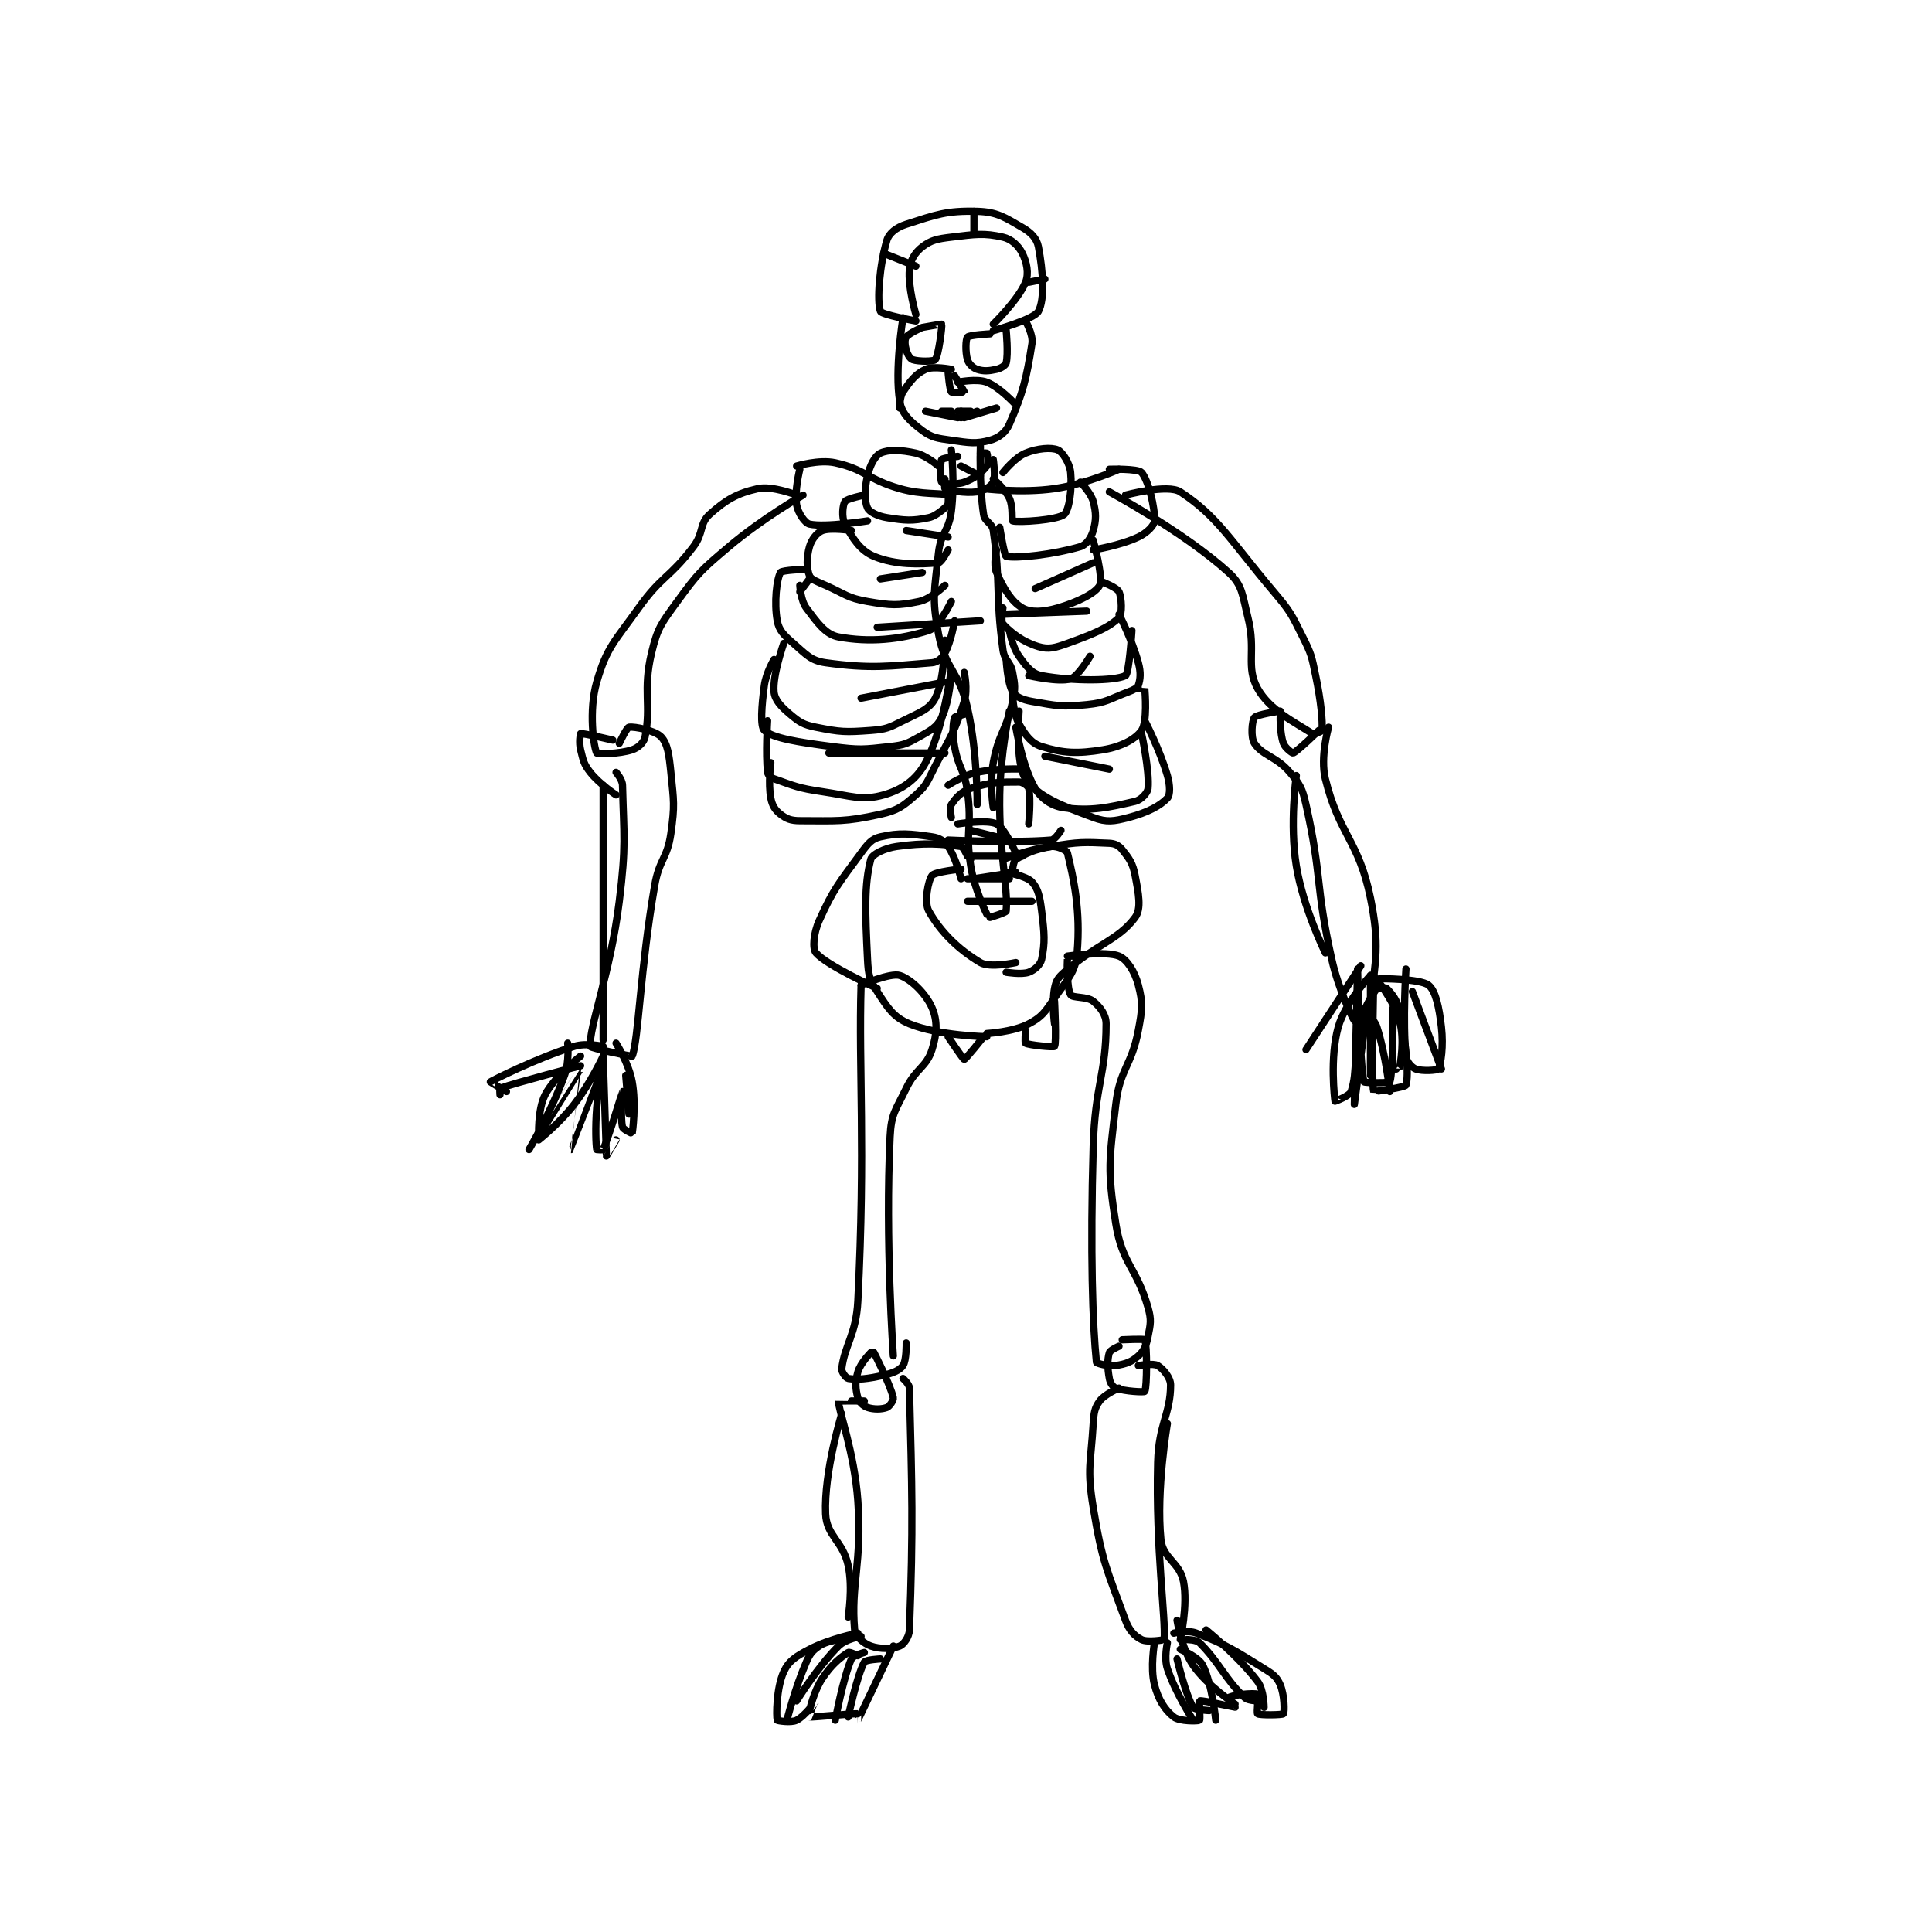 <?xml version="1.0" encoding="utf-8"?>
<!DOCTYPE svg PUBLIC "-//W3C//DTD SVG 1.1//EN" "http://www.w3.org/Graphics/SVG/1.1/DTD/svg11.dtd">
<svg viewBox="0 0 800 800" preserveAspectRatio="xMinYMin meet" xmlns="http://www.w3.org/2000/svg" version="1.1">
<g fill="none" stroke="black" stroke-linecap="round" stroke-linejoin="round" stroke-width="2.247">
<g transform="translate(203.031,87.52) scale(1.335) translate(-134,-13.417)">
<path id="0" d="M266 47.417 C266 47.417 255.383 45.479 255 44.417 C253.83 41.167 254.758 29.982 257 22.417 C257.673 20.147 259.985 18.386 263 17.417 C272.229 14.45 275.476 13.152 285 13.417 C291.152 13.588 293.521 15.244 299 18.417 C301.748 20.008 303.495 21.793 304 24.417 C305.45 31.954 306.028 40.651 304 44.417 C302.627 46.966 290 50.417 290 50.417 "/>
<path id="1" d="M262 46.417 C262 46.417 259.325 62.644 261 72.417 C261.662 76.276 264.308 78.648 268 81.417 C271.021 83.682 272.614 83.79 277 84.417 C282.582 85.214 284.646 85.626 289 84.417 C291.681 83.672 293.847 82.076 295 79.417 C299.251 69.606 300.294 65.335 302 54.417 C302.437 51.618 300 47.417 300 47.417 "/>
<path id="2" d="M277 87.417 C277 87.417 278.118 97.472 277 106.417 C276.206 112.772 273.668 113.07 273 119.417 C271.755 131.239 270.889 133.157 273 144.417 C275.085 155.535 279.403 155.946 282 167.417 C285.182 181.472 285 197.417 285 197.417 "/>
<path id="3" d="M286 86.417 C286 86.417 285.594 98.277 287 107.417 C287.363 109.776 289.658 110.025 290 112.417 C292.355 128.904 290.625 131.996 293 149.417 C293.471 152.867 295.369 153.053 296 156.417 C296.75 160.419 296.88 161.312 296 165.417 C294.017 174.669 291.687 175.139 290 184.417 C288.825 190.882 290 198.417 290 198.417 "/>
<path id="4" d="M279 89.417 C279 89.417 274.332 89.886 274 90.417 C273.437 91.317 273.562 96.979 274 97.417 C274.438 97.854 278.447 98.328 281 97.417 C284.204 96.272 286.418 94.451 288 92.417 C288.606 91.638 288.2 88.817 288 88.417 C287.95 88.317 286 88.417 286 88.417 "/>
<path id="5" d="M280 92.417 C280 92.417 285.863 95.485 286 95.417 C286.092 95.371 286 89.417 286 89.417 "/>
<path id="6" d="M275 96.417 C275 96.417 274.844 99.354 275 99.417 C276.355 99.959 281.065 100.941 285 100.417 C287.154 100.129 289.369 98.678 290 97.417 C290.803 95.811 290 90.417 290 90.417 "/>
<path id="7" d="M268 49.417 C268 49.417 263.891 51.169 263 52.417 C262.458 53.176 262.557 54.865 263 56.417 C263.396 57.802 264.184 59.145 265 59.417 C266.904 60.051 271.512 60.013 272 59.417 C273.076 58.102 274.193 48.898 274 48.417 C273.974 48.351 268 49.417 268 49.417 "/>
<path id="8" d="M289 51.417 C289 51.417 282.575 51.76 282 52.417 C281.435 53.062 281.298 57.077 282 59.417 C282.391 60.72 283.689 61.98 285 62.417 C286.967 63.072 288.601 62.95 291 62.417 C292.377 62.111 293.805 61.199 294 60.417 C294.711 57.573 294 50.417 294 50.417 "/>
<path id="9" d="M276 63.417 C276 63.417 276.43 68.733 277 69.417 C277.278 69.75 280.995 69.439 281 69.417 C281.025 69.292 278 64.417 278 64.417 "/>
<path id="10" d="M274 75.417 L277 75.417 "/>
<path id="11" d="M285 75.417 L280 77.417 "/>
<path id="12" d="M279 75.417 L280 75.417 "/>
<path id="13" d="M280 75.417 L283 75.417 "/>
<path id="14" d="M291 74.417 L281 77.417 "/>
<path id="15" d="M269 75.417 L279 77.417 "/>
<path id="16" d="M276 104.417 C276 104.417 276.144 101.465 276 101.417 C273.741 100.664 267.98 101.411 261 99.417 C251.011 96.563 250.312 93.454 241 91.417 C235.956 90.313 229 92.417 229 92.417 "/>
<path id="17" d="M287 99.417 C287 99.417 298.67 100.892 309 99.417 C318.793 98.018 329 93.417 329 93.417 "/>
<path id="18" d="M273 92.417 C273 92.417 269.28 89.145 266 88.417 C261.427 87.4 257.527 87.237 255 88.417 C253.33 89.196 251.773 92.134 251 95.417 C250.027 99.551 250.004 103.258 251 105.417 C251.575 106.662 254.167 107.969 257 108.417 C262.69 109.315 264.777 109.516 270 108.417 C272.749 107.838 276 104.417 276 104.417 "/>
<path id="19" d="M250 101.417 C250 101.417 244.6 102.517 244 103.417 C243.3 104.466 242.9 108.34 244 110.417 C246.319 114.798 248.757 118.661 253 120.417 C259.727 123.2 267.337 122.909 273 122.417 C273.956 122.334 276 118.417 276 118.417 "/>
<path id="20" d="M246 112.417 C246 112.417 239.587 111.422 237 112.417 C235.298 113.072 233.643 115.165 233 117.417 C232.058 120.715 232.084 124.218 233 126.417 C233.517 127.659 235.395 128.259 238 129.417 C244.261 132.199 244.71 133.332 251 134.417 C258.26 135.668 260.454 135.78 267 134.417 C270.699 133.646 275 129.417 275 129.417 "/>
<path id="21" d="M232 124.417 C232 124.417 224.416 124.677 224 125.417 C222.823 127.508 221.975 134.779 223 140.417 C223.547 143.426 225.097 144.9 228 147.417 C231.988 150.873 233.415 152.777 238 153.417 C251.961 155.365 257.722 154.493 271 153.417 C272.707 153.278 274.124 152.043 275 150.417 C276.974 146.751 278 140.417 278 140.417 "/>
<path id="22" d="M225 147.417 C225 147.417 221.529 157.239 222 162.417 C222.238 165.037 224.176 167.027 227 169.417 C229.943 171.907 231.104 172.638 235 173.417 C242.614 174.94 244.086 175.003 252 174.417 C256.779 174.063 257.63 173.602 262 171.417 C267.131 168.851 270.195 167.887 272 164.417 C274.893 158.852 275 146.417 275 146.417 "/>
<path id="23" d="M222 152.417 C222 152.417 219.528 156.548 219 160.417 C218.122 166.858 217.679 173.222 219 174.417 C221.661 176.824 229.642 178.089 240 179.417 C248.615 180.521 249.56 180.354 258 179.417 C262.376 178.93 263.235 178.534 267 176.417 C270.655 174.361 272.469 173.479 274 170.417 C276.498 165.42 277 156.417 277 156.417 "/>
<path id="24" d="M220 171.417 C220 171.417 219.36 181.659 220 187.417 C220.089 188.216 220.953 189.047 222 189.417 C228.348 191.657 229.535 192.319 237 193.417 C246.17 194.765 249.287 196.305 256 194.417 C261.671 192.822 266.131 189.745 269 184.417 C274.622 173.976 277 155.417 277 155.417 "/>
<path id="25" d="M221 184.417 C221 184.417 220.141 190.834 221 195.417 C221.435 197.734 222.339 199.125 224 200.417 C225.821 201.833 227.234 202.417 230 202.417 C241.525 202.417 243.905 202.882 255 200.417 C260.378 199.222 261.929 198.009 266 194.417 C269.483 191.344 269.564 190.126 272 185.417 C276.962 175.823 278.052 174.917 281 165.417 C282.164 161.666 281 156.417 281 156.417 "/>
<path id="26" d="M230 129.417 C230 129.417 230.259 134.096 232 136.417 C235.379 140.922 237.957 144.672 242 145.417 C251.583 147.182 260.932 146.267 270 143.417 C273.113 142.438 277 134.417 277 134.417 "/>
<path id="27" d="M230 131.417 L233 127.417 "/>
<path id="28" d="M293 94.417 C293 94.417 296.646 89.798 300 88.417 C303.687 86.898 307.998 86.559 310 87.417 C311.464 88.044 313.709 91.506 314 94.417 C314.503 99.451 313.535 106.137 312 107.417 C309.886 109.178 297.836 109.957 296 109.417 C295.636 109.309 296.216 105.051 295 102.417 C293.646 99.483 290 96.417 290 96.417 "/>
<path id="29" d="M317 97.417 C317 97.417 320.262 100.649 321 103.417 C321.94 106.942 321.942 109.118 321 112.417 C320.357 114.668 318.864 116.864 317 117.417 C308.875 119.824 297.122 121.166 294 120.417 C293.417 120.277 292 111.417 292 111.417 "/>
<path id="30" d="M321 115.417 C321 115.417 324.204 127.119 323 129.417 C321.717 131.866 316.127 134.63 310 136.417 C305.519 137.724 301.598 137.921 299 136.417 C295.607 134.452 293.209 130.387 291 125.417 C289.938 123.026 291 118.417 291 118.417 "/>
<path id="31" d="M324 128.417 C324 128.417 328.43 130.164 329 131.417 C329.864 133.318 330.047 138.369 329 139.417 C325.858 142.558 320.85 144.591 313 147.417 C309.108 148.818 307.158 149.364 304 148.417 C299.244 146.99 295.512 144.157 293 141.417 C292.265 140.614 293 136.417 293 136.417 "/>
<path id="32" d="M329 138.417 C329 138.417 333.037 146.218 335 153.417 C335.826 156.446 335.635 158.513 335 160.417 C334.728 161.232 333.576 161.826 332 162.417 C325.906 164.702 325.221 165.794 319 166.417 C311.154 167.201 309.675 166.751 302 165.417 C299.086 164.91 296.973 163.997 296 162.417 C294.368 159.764 294 152.417 294 152.417 "/>
<path id="33" d="M335 161.417 C335 161.417 336.999 161.4 337 161.417 C337.105 162.786 337.829 171.744 336 174.417 C334.101 177.192 329.523 179.526 324 180.417 C315.977 181.711 311.7 181.478 305 179.417 C301.823 178.439 299.986 175.947 298 172.417 C296.162 169.149 296 163.417 296 163.417 "/>
<path id="34" d="M337 171.417 C337 171.417 341.63 180.291 344 188.417 C344.871 191.404 344.913 194.427 344 195.417 C341.772 197.831 337.698 199.93 332 201.417 C327.38 202.622 325.207 202.994 321 201.417 C311.246 197.759 303.88 194.984 300 189.417 C296.738 184.736 298 168.417 298 168.417 "/>
<path id="35" d="M295 143.417 C295 143.417 295.89 148.462 298 151.417 C300.289 154.621 301.97 156.866 305 157.417 C314.737 159.187 327.613 159.11 331 157.417 C332.173 156.83 333 143.417 333 143.417 "/>
<path id="36" d="M297 173.417 C297 173.417 299.053 185.839 303 192.417 C304.991 195.735 308.199 197.926 312 198.417 C320.455 199.508 325.665 198.34 334 196.417 C335.827 195.995 337.864 193.84 338 192.417 C338.52 186.954 336 175.417 336 175.417 "/>
<path id="37" d="M281 169.417 C281 169.417 278.113 170.039 278 170.417 C277.464 172.205 277.269 175.215 278 179.417 C279.193 186.277 281.062 186.471 282 193.417 C283.493 204.467 281.284 205.55 283 216.417 C284.17 223.826 288 231.417 288 231.417 "/>
<path id="38" d="M295 168.417 C295 168.417 292.207 181.584 292 194.417 C291.714 212.137 294.612 222.667 294 230.417 C293.959 230.935 289 232.417 289 232.417 "/>
<path id="39" d="M283 214.417 L283 213.417 "/>
<path id="40" d="M277 201.417 C277 201.417 276.379 198.348 277 197.417 C278.397 195.321 280.061 193.397 283 192.417 C289.007 190.414 292.248 190.417 298 190.417 C299.15 190.417 300.822 191.644 301 192.417 C301.728 195.572 301 203.417 301 203.417 "/>
<path id="41" d="M283 205.417 L295 208.417 "/>
<path id="42" d="M284 220.417 L297 218.417 "/>
<path id="43" d="M282 220.417 L295 220.417 "/>
<path id="44" d="M279 203.417 C279 203.417 288.099 201.966 291 203.417 C293.538 204.686 297 212.417 297 212.417 "/>
<path id="45" d="M276 191.417 C276 191.417 280.564 188.381 285 187.417 C291.389 186.028 299 186.417 299 186.417 "/>
<path id="46" d="M283 213.417 L299 213.417 "/>
<path id="47" d="M282 227.417 L302 227.417 "/>
<path id="48" d="M282 213.417 C282 213.417 280.715 210.514 280 210.417 C274.068 209.608 268.793 209.161 260 210.417 C256.232 210.955 252.398 212.87 252 214.417 C249.947 222.399 250.286 230.769 251 245.417 C251.234 250.218 251.586 251.703 254 255.417 C257.333 260.544 259.036 263.373 264 265.417 C273.017 269.13 288 269.417 288 269.417 "/>
<path id="49" d="M293 214.417 C293 214.417 301.815 211.035 308 210.417 C309.928 210.224 312.804 211.609 313 212.417 C314.933 220.391 317.156 230.411 316 243.417 C315.45 249.604 313.147 251.334 309 257.417 C306.027 261.776 305.084 263.278 301 265.417 C296.119 267.973 288 268.417 288 268.417 "/>
<path id="50" d="M280 217.417 C280 217.417 271.917 218.224 271 219.417 C269.79 220.989 268.509 227.733 270 230.417 C273.553 236.812 279.13 242.346 286 246.417 C288.966 248.174 297 246.417 297 246.417 "/>
<path id="51" d="M294 218.417 C294 218.417 300.292 219.554 302 221.417 C303.942 223.535 304.452 226.035 305 230.417 C305.876 237.427 306.101 240.184 305 245.417 C304.644 247.106 302.755 248.779 301 249.417 C298.748 250.236 294 249.417 294 249.417 "/>
<path id="52" d="M249 253.417 C249 253.417 258.124 249.502 261 250.417 C264.432 251.509 269.089 256.021 271 260.417 C272.732 264.399 272.583 268.469 271 273.417 C269.227 278.958 265.99 279.207 263 285.417 C259.717 292.236 258.346 293.234 258 300.417 C256.457 332.44 259 368.417 259 368.417 "/>
<path id="53" d="M251 252.417 C251 252.417 249.008 253.136 249 253.417 C248.213 279.381 250.405 303.725 248 351.417 C247.479 361.754 243.94 364.896 243 372.417 C242.881 373.373 244.344 375.316 245 375.417 C247.89 375.861 251.037 375.584 256 374.417 C258.962 373.72 260.959 372.904 262 371.417 C263.113 369.826 263 364.417 263 364.417 "/>
<path id="54" d="M313 244.417 C313 244.417 324.859 242.723 329 244.417 C331.506 245.442 333.917 249.267 335 253.417 C336.435 258.916 336.224 260.948 335 267.417 C332.874 278.655 329.312 279.172 328 290.417 C325.962 307.886 325.323 310.554 328 327.417 C329.996 339.99 334.438 340.951 338 353.417 C339.111 357.304 338.776 358.534 338 362.417 C337.431 365.264 336.804 366.793 335 368.417 C332.917 370.291 331.091 370.941 328 371.417 C325.578 371.789 322.029 370.695 322 370.417 C320.812 358.877 320.051 336.636 321 303.417 C321.54 284.511 325 281.005 325 265.417 C325 262.545 323.144 260.171 321 258.417 C319.097 256.86 314.651 257.475 314 256.417 C312.8 254.467 312.898 246.535 313 245.417 C313.002 245.398 315 245.417 315 245.417 "/>
<path id="55" d="M252 367.417 C252 367.417 248.792 370.646 248 373.417 C247.113 376.52 247.26 378.704 248 381.417 C248.353 382.711 249.689 383.979 251 384.417 C252.967 385.072 255.411 385.013 257 384.417 C257.828 384.106 259.168 382.133 259 381.417 C257.973 377.052 253 367.417 253 367.417 "/>
<path id="56" d="M329 365.417 C329 365.417 326.241 366.613 326 367.417 C325.335 369.634 325.409 372.168 326 375.417 C326.248 376.783 327.079 378.082 328 378.417 C330.791 379.432 336.808 379.737 337 379.417 C337.698 378.253 337.734 365.095 337 363.417 C336.859 363.095 330 363.417 330 363.417 "/>
<path id="57" d="M250 382.417 C250 382.417 242.003 382.375 242 382.417 C241.839 384.917 246.924 398.145 248 413.417 C249.367 432.823 245.744 439.293 247 453.417 C247.171 455.343 249.808 457.634 252 458.417 C254.908 459.455 258.801 459.333 261 458.417 C262.242 457.899 263.917 455.618 264 453.417 C265.211 421.116 264.806 409.862 264 378.417 C263.967 377.137 262 375.417 262 375.417 "/>
<path id="58" d="M329 378.417 C329 378.417 324.544 380.294 323 382.417 C321.439 384.562 321.207 386.004 321 389.417 C320.245 401.875 319.004 403.239 321 415.417 C323.813 432.577 325.285 434.795 331 450.417 C332.158 453.58 333.848 455.341 336 456.417 C337.883 457.358 342.993 456.49 343 456.417 C343.574 450.106 340.319 428.321 341 401.417 C341.299 389.616 345 386.391 345 377.417 C345 375.173 342.688 372.43 341 371.417 C339.667 370.617 335 371.417 335 371.417 "/>
<path id="59" d="M248 454.417 C248 454.417 239.393 456.081 233 459.417 C228.77 461.624 226.538 463.034 225 466.417 C222.7 471.477 222.661 480.145 223 481.417 C223.037 481.557 227.251 482.291 229 481.417 C231.623 480.105 234.994 475.418 235 475.417 C235.002 475.416 232.983 480.411 233 480.417 C233.541 480.583 246.381 479.309 248 479.417 C248.014 479.418 247.999 481.419 248 481.417 C248.014 481.39 259 458.417 259 458.417 "/>
<path id="60" d="M249 455.417 C249 455.417 244.189 456.228 242 458.417 C235.435 464.982 229 475.417 229 475.417 "/>
<path id="61" d="M248 461.417 C248 461.417 245.44 460.136 245 460.417 C242.561 461.969 239.833 464.167 237 468.417 C234.309 472.454 233 478.417 233 478.417 "/>
<path id="62" d="M250 460.417 C250 460.417 246.463 461.336 246 462.417 C243.363 468.57 241 481.417 241 481.417 "/>
<path id="63" d="M255 462.417 C255 462.417 250.43 462.642 250 463.417 C247.748 467.47 245 480.417 245 480.417 "/>
<path id="64" d="M242 456.417 C242 456.417 238.101 456.946 236 458.417 C233.871 459.907 233.157 460.755 232 463.417 C228.461 471.557 226 481.417 226 481.417 "/>
<path id="65" d="M340 457.417 C340 457.417 338.631 465.167 340 470.417 C341.218 475.087 343.2 478.217 346 480.417 C347.775 481.811 353.491 481.735 354 481.417 C354.259 481.255 353.838 475.476 354 475.417 C354.765 475.139 364.876 477.43 365 477.417 C365.019 477.414 362.956 474.505 363 474.417 C363.066 474.284 365.03 473.636 367 473.417 C369.396 473.15 371.744 473.109 372 473.417 C372.369 473.859 371.64 479.147 372 479.417 C372.64 479.897 379.702 479.8 380 479.417 C380.394 478.91 380.353 473.575 379 470.417 C377.975 468.024 376.797 467.138 374 465.417 C364.382 459.498 362.752 458.248 353 454.417 C350.304 453.358 346 454.417 346 454.417 "/>
<path id="66" d="M344 457.417 C344 457.417 342.923 462.187 344 465.417 C346.512 472.953 352 481.417 352 481.417 "/>
<path id="67" d="M347 450.417 C347 450.417 348.367 459.169 352 464.417 C356.369 470.728 365 476.417 365 476.417 "/>
<path id="68" d="M348 459.417 C348 459.417 353.695 461.807 355 464.417 C357.917 470.25 359 481.417 359 481.417 "/>
<path id="69" d="M347 462.417 C347 462.417 349.721 473.77 352 477.417 C352.519 478.247 357 478.417 357 478.417 "/>
<path id="70" d="M350 456.417 C350 456.417 352.983 456.4 354 457.417 C360.305 463.722 361.753 468.499 368 474.417 C369.234 475.586 373 475.417 373 475.417 "/>
<path id="71" d="M356 453.417 C356 453.417 366.204 461.688 372 469.417 C373.967 472.039 374 477.417 374 477.417 "/>
<path id="72" d="M230 93.417 C230 93.417 228.268 100.267 229 104.417 C229.454 106.988 231.551 110.087 233 110.417 C237.802 111.508 251 109.417 251 109.417 "/>
<path id="73" d="M326 93.417 C326 93.417 334.895 93.154 336 94.417 C338.096 96.813 340.208 105.259 340 109.417 C339.926 110.892 337.642 113.165 335 114.417 C329.3 117.117 321 118.417 321 118.417 "/>
<path id="74" d="M229 101.417 C229 101.417 221.425 98.433 217 99.417 C210.575 100.844 207.053 102.869 202 107.417 C198.813 110.285 200.205 113.192 197 117.417 C189.589 127.186 187.196 126.343 180 136.417 C172.54 146.86 170.12 148.616 167 159.417 C164.434 168.298 166.065 179.632 167 181.417 C167.202 181.803 174.014 181.745 178 180.417 C179.876 179.791 181.643 178.202 182 176.417 C183.964 166.596 181.233 162.036 184 150.417 C185.871 142.559 187.027 141.254 192 134.417 C198.527 125.443 199.336 124.748 208 117.417 C218.419 108.601 231 101.417 231 101.417 "/>
<path id="75" d="M331 101.417 C331 101.417 344.148 97.905 348 100.417 C359.596 107.98 363.546 115.484 377 131.417 C382.237 137.619 382.414 138.244 386 145.417 C388.714 150.845 388.754 151.394 390 157.417 C391.692 165.593 392.169 171.37 392 174.417 C391.988 174.627 389.484 175.731 389 175.417 C383.622 171.921 375.741 168.151 372 161.417 C368.223 154.618 371.581 149.74 369 139.417 C367.242 132.383 367.346 129.358 363 125.417 C349.129 112.836 326 100.417 326 100.417 "/>
<path id="76" d="M172 177.417 C172 177.417 162.697 175.208 162 175.417 C161.889 175.45 161.458 178.25 162 180.417 C162.839 183.775 162.945 184.801 165 187.417 C167.918 191.13 173 194.417 173 194.417 "/>
<path id="77" d="M174 178.417 C174 178.417 176.285 173.527 177 173.417 C178.809 173.138 185.209 174.488 187 176.417 C189.009 178.581 189.46 182.018 190 187.417 C190.908 196.494 191.27 197.526 190 206.417 C188.883 214.238 186.403 214.349 185 222.417 C180.491 248.345 179.968 270.496 178 275.417 C177.922 275.611 165.045 272.954 165 272.417 C164.515 266.596 171.237 249.801 174 227.417 C176.165 209.881 175.398 207.329 175 191.417 C174.955 189.625 173 187.417 173 187.417 "/>
<path id="78" d="M169 272.417 C169 272.417 163.778 271.229 160 272.417 C147.634 276.303 134.487 283.092 134 283.417 C133.956 283.446 139 286.417 139 286.417 "/>
<path id="79" d="M162 275.417 C162 275.417 154.041 281.569 151 287.417 C148.591 292.05 148.994 300.421 149 300.417 C149.015 300.406 161.996 279.415 162 279.417 C162.006 279.419 158.999 304.417 159 304.417 C159.002 304.416 168.999 278.418 169 278.417 C169 278.416 167.497 284.954 167 291.417 C166.509 297.803 166.756 302.829 167 304.417 C167.006 304.454 168.929 304.577 169 304.417 C170.661 300.679 174.996 286.421 175 286.417 C175.002 286.415 174.272 294.261 175 297.417 C175.178 298.189 177.993 299.449 178 299.417 C178.081 299.038 179.28 290.585 178 283.417 C176.969 277.641 173 271.417 173 271.417 "/>
<path id="80" d="M169 275.417 C169 275.417 165.14 283.734 160 290.417 C155.437 296.349 149 301.417 149 301.417 "/>
<path id="81" d="M158 271.417 C158 271.417 158.567 277.108 157 281.417 C152.918 292.642 146 304.417 146 304.417 "/>
<path id="82" d="M169 275.417 C169 275.417 169.985 306.32 170 306.417 C170.002 306.431 173 301.417 173 301.417 "/>
<path id="83" d="M176 281.417 L177 293.417 "/>
<path id="84" d="M379 168.417 C379 168.417 371.791 169.428 371 170.417 C370.247 171.358 369.783 176.536 371 178.417 C373.451 182.205 377.886 182.531 382 187.417 C385.201 191.218 385.865 192.354 387 197.417 C392.081 220.086 389.785 222.125 395 245.417 C397.154 255.038 401.603 263.986 402 264.417 C402.022 264.44 406.663 260.974 407 258.417 C408.618 246.123 409.92 240.806 407 226.417 C403.365 208.502 397.272 206.834 393 189.417 C391.335 182.63 394 173.417 394 173.417 "/>
<path id="85" d="M404 247.417 L387 273.417 "/>
<path id="86" d="M407 250.417 L407 281.417 "/>
<path id="87" d="M406 260.417 C406 260.417 402 290.417 402 290.417 C402 290.416 403 248.417 403 248.417 C403 248.417 403.688 278.823 405 283.417 C405.084 283.712 412.855 283.786 413 283.417 C414.08 280.656 414 260.417 414 260.417 C414 260.417 413.753 277.068 414 279.417 C414.003 279.443 415.996 279.449 416 279.417 C416.246 277.574 417.678 270.498 416 264.417 C414.187 257.846 408 250.417 408 250.417 "/>
<path id="88" d="M407 250.417 C407 250.417 399.15 258.794 397 266.417 C394.341 275.846 395.89 288.865 396 289.417 C396.01 289.465 400.559 287.795 401 286.417 C403.202 279.537 401.464 274.559 404 264.417 C405.254 259.401 409 254.417 409 254.417 "/>
<path id="89" d="M409 254.417 C409 254.417 411.58 253.997 412 254.417 C413.539 255.956 415.317 258.004 416 261.417 C418.048 271.655 419 281.29 418 284.417 C417.767 285.144 408.026 286.5 408 286.417 C407.218 283.914 408 252.417 408 252.417 "/>
<path id="90" d="M410 251.417 C410 251.417 422.434 251.391 425 253.417 C427.208 255.16 428.286 260.228 429 266.417 C429.683 272.34 428.881 277.986 428 279.417 C427.721 279.869 422.931 280.189 421 279.417 C419.731 278.909 418.167 277.138 418 275.417 C416.952 264.583 418 248.417 418 248.417 "/>
<path id="91" d="M420 255.417 L429 279.417 "/>
<path id="92" d="M405 261.417 C405 261.417 408.188 263.878 409 266.417 C411.753 275.02 413 286.417 413 286.417 "/>
<path id="93" d="M276 269.417 C276 269.417 280.639 276.417 281 276.417 C281.434 276.417 287 269.417 287 269.417 "/>
<path id="94" d="M300 267.417 C300 267.417 299.738 271.271 300 271.417 C301.125 272.042 308.758 272.766 309 272.417 C309.648 271.481 309 258.417 309 258.417 "/>
<path id="95" d="M254 254.417 C254 254.417 238.362 247.339 235 243.417 C233.873 242.102 234.234 237.327 236 233.417 C240.541 223.362 242.103 221.854 249 212.417 C251.122 209.513 252.348 208.019 255 207.417 C260.946 206.065 264.238 206.451 271 207.417 C273.294 207.744 274.781 208.655 276 210.417 C278.41 213.898 280 220.417 280 220.417 "/>
<path id="96" d="M296 217.417 C296 217.417 296.326 214.81 297 214.417 C300.269 212.51 302.564 211.354 308 210.417 C316.451 208.96 318.183 209.061 326 209.417 C327.781 209.498 328.973 210.132 330 211.417 C332.213 214.183 333.277 215.624 334 219.417 C335.072 225.044 336.012 229.673 334 232.417 C328.871 239.411 321.713 240.869 312 249.417 C310.055 251.128 309.435 252.099 309 254.417 C308.141 259 309 265.417 309 265.417 "/>
<path id="97" d="M276 208.417 C276 208.417 296.428 209.409 308 208.417 C309.178 208.316 311 205.417 311 205.417 "/>
<path id="98" d="M255 127.417 L268 125.417 "/>
<path id="99" d="M263 112.417 L276 114.417 "/>
<path id="100" d="M301 157.417 C301 157.417 310.352 159.569 314 158.417 C316.361 157.671 320 151.417 320 151.417 "/>
<path id="101" d="M292 138.417 L319 137.417 "/>
<path id="102" d="M303 130.417 L321 122.417 "/>
<path id="103" d="M306 182.417 L326 186.417 "/>
<path id="104" d="M249 164.417 L275 159.417 "/>
<path id="105" d="M254 142.417 L286 140.417 "/>
<path id="106" d="M239 181.417 L275 181.417 "/>
<path id="107" d="M243 386.417 C243 386.417 237.446 404.402 238 417.417 C238.293 424.306 243.32 425.738 245 433.417 C246.533 440.425 245 449.417 245 449.417 "/>
<path id="108" d="M344 389.417 C344 389.417 340.449 410.214 342 425.417 C342.594 431.241 347.851 432.479 349 438.417 C350.425 445.782 348 456.417 348 456.417 "/>
<path id="109" d="M384 188.417 C384 188.417 381.882 203.472 384 216.417 C386.154 229.579 393 243.417 393 243.417 "/>
<path id="110" d="M169 191.417 L169 270.417 "/>
<path id="111" d="M277 62.417 C277 62.417 271.393 61.3 269 62.417 C265.929 63.85 264.259 66.028 262 69.417 C260.903 71.063 261 74.417 261 74.417 "/>
<path id="112" d="M279 66.417 C279 66.417 284.871 65.2 288 66.417 C292.075 68.001 297 73.417 297 73.417 "/>
<path id="113" d="M266 45.417 C266 45.417 263.478 36.894 264 31.417 C264.279 28.489 265.755 26.143 268 24.417 C270.705 22.336 272.62 21.942 277 21.417 C284.487 20.518 287.054 20.065 293 21.417 C295.652 22.019 297.815 24.047 299 26.417 C300.407 29.231 301.114 32.694 300 35.417 C297.784 40.834 290 48.417 290 48.417 "/>
<path id="114" d="M256 26.417 L266 30.417 "/>
<path id="115" d="M284 13.417 L284 20.417 "/>
<path id="116" d="M301 35.417 L306 34.417 "/>
<path id="117" d="M137 287.417 C137 287.417 136.872 285.463 137 285.417 C141.909 283.649 162 278.417 162 278.417 "/>
<path id="118" d="M379 170.417 C379 170.417 378.925 175.46 380 178.417 C380.526 179.863 382.76 181.504 383 181.417 C384.324 180.935 391 174.417 391 174.417 "/>
</g>
</g>
</svg>
